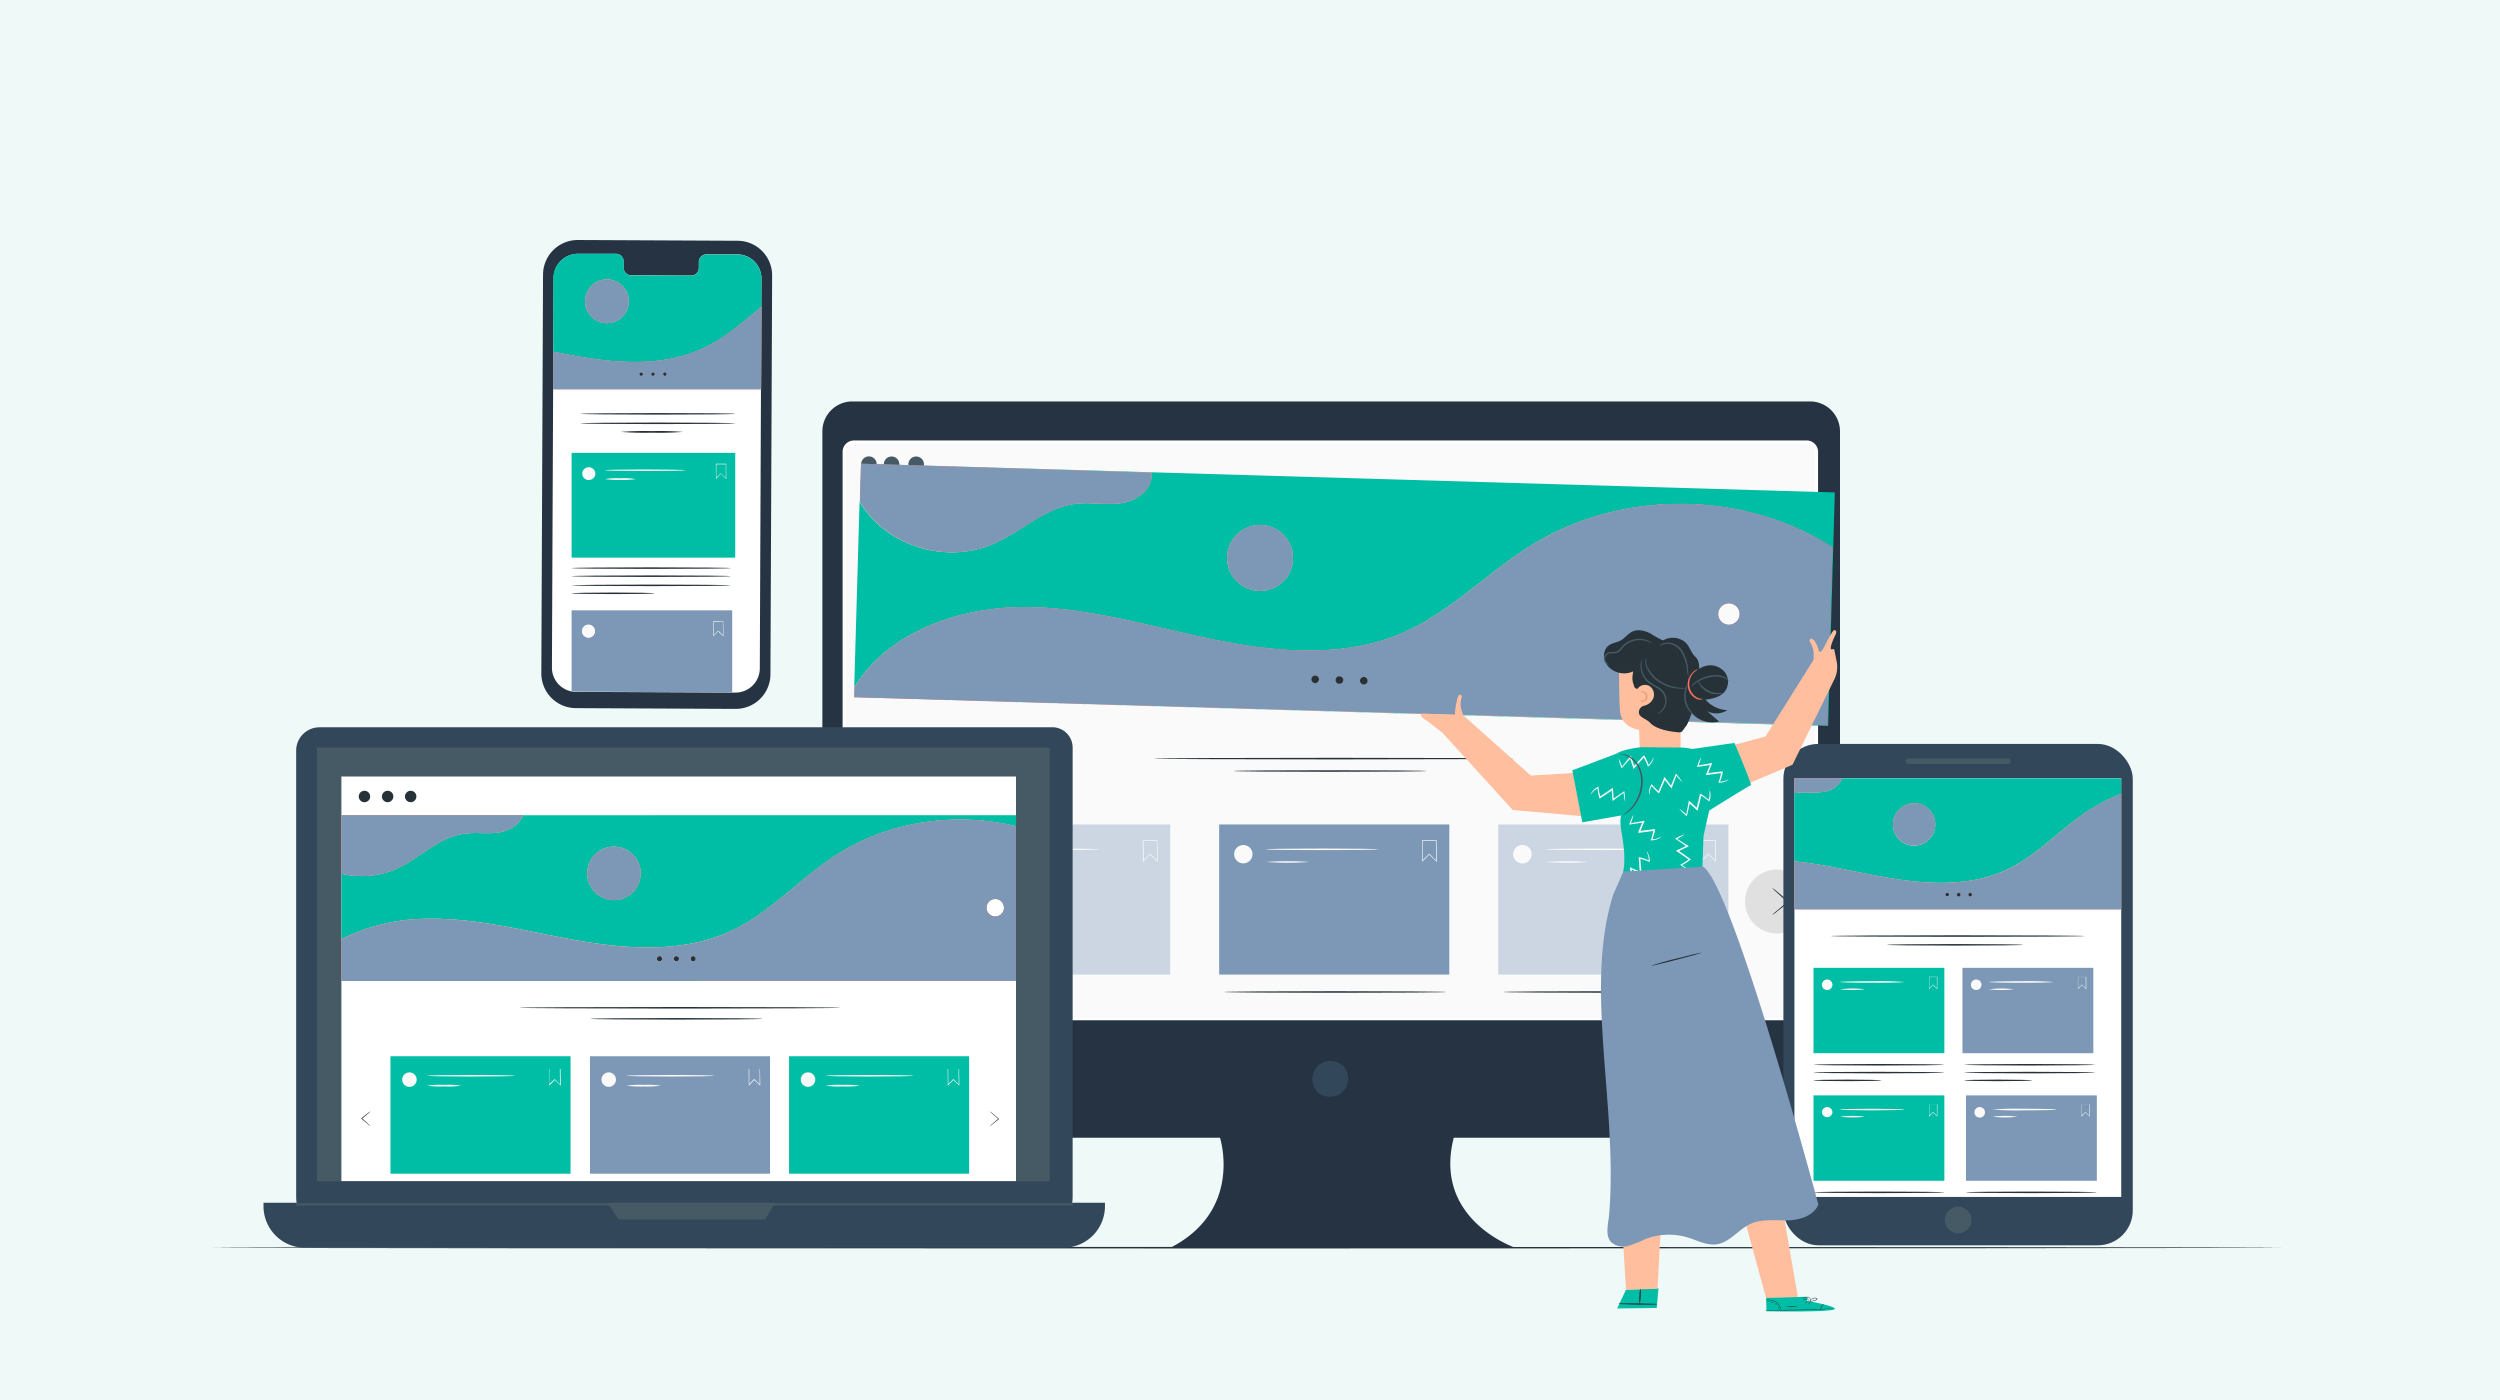 <svg id="Layer_1" data-name="Layer 1" xmlns="http://www.w3.org/2000/svg" viewBox="0 0 750 420"><defs><style>.cls-1{fill:#eff9f8;}.cls-2{fill:#263238;}.cls-3{fill:#253342;}.cls-4{fill:#33475b;}.cls-5{fill:#fafafa;}.cls-6{fill:#fff;}.cls-7{fill:#455a64;}.cls-8{fill:#cbd6e2;}.cls-9{fill:#7c98b6;}.cls-10{fill:#e0e0e0;}.cls-11{fill:#00bda5;}.cls-12{fill:#ff725e;}.cls-13{fill:#ffbe9d;}.cls-14{fill:#eb996e;}</style></defs><rect class="cls-1" x="-1.38" y="-1.14" width="752.76" height="422.28"/><g id="freepik--Floor--inject-130"><path class="cls-2" d="M684.31,374.31c0,.13-138.9.23-310.19.23s-310.22-.1-310.22-.23,138.86-.24,310.22-.24S684.31,374.18,684.31,374.31Z"/></g><path class="cls-3" d="M543,120.43H255.71a9,9,0,0,0-9,9V332.32a9,9,0,0,0,9,9H366s7,21.69-14.73,32.92H454.37s-24.56-8.42-18.24-32.92H543a9,9,0,0,0,9-9h0V129.4A9,9,0,0,0,543,120.43Z"/><path class="cls-4" d="M403.21,320c3.91,5.59-2.2,11.71-7.79,7.8a1.83,1.83,0,0,1-.48-.48c-3.91-5.59,2.21-11.69,7.79-7.8A1.83,1.83,0,0,1,403.21,320Z"/><rect class="cls-5" x="253.23" y="132.6" width="291.7" height="173.03" rx="2.96"/><path class="cls-6" d="M542,306.08H256.19a3.41,3.41,0,0,1-3.41-3.42V135.56a3.41,3.41,0,0,1,3.41-3.42H542a3.42,3.42,0,0,1,3.42,3.42h0V302.7A3.42,3.42,0,0,1,542,306.08Zm-285.77-173a2.52,2.52,0,0,0-2.51,2.51V302.7a2.51,2.51,0,0,0,2.51,2.51H542a2.51,2.51,0,0,0,2.51-2.51h0V135.56a2.51,2.51,0,0,0-2.51-2.51Z"/><path class="cls-7" d="M277.19,139.28a2.34,2.34,0,1,1-2.35-2.33h0A2.35,2.35,0,0,1,277.19,139.28Z"/><path class="cls-7" d="M263,139.28a2.33,2.33,0,1,1-2.33-2.36,2.32,2.32,0,0,1,2.33,2.36Z"/><path class="cls-7" d="M269.81,139.28a2.33,2.33,0,1,1-2.33-2.33,2.33,2.33,0,0,1,2.33,2.33Z"/><path class="cls-2" d="M454.35,227.58c0,.13-24.21.24-54.08.24s-54.08-.11-54.08-.24,24.21-.24,54.08-.24S454.35,227.45,454.35,227.58Z"/><path class="cls-2" d="M428.05,231.3c0,.14-13,.24-29,.24s-29-.1-29-.24,13-.23,29-.23S428.05,231.18,428.05,231.3Z"/><rect class="cls-8" x="282.02" y="247.34" width="69.04" height="45.03"/><path class="cls-5" d="M292,256.26a2.78,2.78,0,1,1-2.78-2.76h0a2.77,2.77,0,0,1,2.78,2.75Z"/><path class="cls-5" d="M347.31,258.59,345,256.36l-2.11,2.16-.07-6.45,4.38,0Zm-2.27-2.5.07.06,2,2-.06-5.88h-4l.06,5.77Z"/><path class="cls-5" d="M329.92,254.79c0,.14-7.58.24-16.93.24s-16.93-.1-16.93-.24,7.58-.23,16.93-.23S329.92,254.68,329.92,254.79Z"/><path class="cls-5" d="M309.11,258.59a45.94,45.94,0,0,1-6.53.23,45.75,45.75,0,0,1-6.52-.23,47.27,47.27,0,0,1,6.52-.24A47.47,47.47,0,0,1,309.11,258.59Z"/><rect class="cls-9" x="365.75" y="247.34" width="69.04" height="45.03"/><path class="cls-2" d="M433.91,297.6c0,.13-14.93.23-33.36.23s-33.35-.1-33.35-.23,14.93-.24,33.35-.24S433.91,297.47,433.91,297.6Z"/><circle class="cls-5" cx="373" cy="256.26" r="2.76"/><path class="cls-5" d="M431.05,258.59l-2.28-2.23-2.11,2.16-.07-6.45,4.38,0Zm-2.28-2.5.07.06,2,2-.07-5.88h-4l.06,5.77Z"/><path class="cls-5" d="M413.65,254.79c0,.14-7.58.24-16.93.24s-16.94-.1-16.94-.24,7.58-.23,16.94-.23S413.65,254.68,413.65,254.79Z"/><path class="cls-5" d="M392.84,258.59a91.82,91.82,0,0,1-13.06,0A89,89,0,0,1,392.84,258.59Z"/><rect class="cls-8" x="449.48" y="247.34" width="69.04" height="45.03"/><path class="cls-2" d="M517.61,297.6c0,.13-14.94.23-33.35.23s-33.37-.1-33.37-.23,14.94-.24,33.37-.24S517.61,297.47,517.61,297.6Z"/><path class="cls-5" d="M459.49,256.26a2.77,2.77,0,1,1-2.76-2.76h0a2.71,2.71,0,0,1,2.76,2.67Z"/><path class="cls-5" d="M514.78,258.59l-2.28-2.23-2.12,2.16-.06-6.45,4.38,0Zm-2.29-2.5.08.06,2,2-.06-5.88h-4l.06,5.77Z"/><path class="cls-5" d="M497.38,254.79c0,.14-7.58.24-16.93.24s-16.94-.1-16.94-.24,7.58-.23,16.94-.23S497.38,254.68,497.38,254.79Z"/><path class="cls-5" d="M476.58,258.59a92,92,0,0,1-13.07,0A89.09,89.09,0,0,1,476.58,258.59Z"/><path class="cls-10" d="M542.66,270.46a9.58,9.58,0,1,1-9.57-9.58,9.58,9.58,0,0,1,9.57,9.58Z"/><path class="cls-2" d="M531.64,274.53a8.76,8.76,0,0,1,1.34-1.24c.86-.74,2.06-1.74,3.4-2.83v.26l-.06-.06c-1.32-1.15-2.51-2.2-3.35-3a9.61,9.61,0,0,1-1.33-1.3,10.85,10.85,0,0,1,1.48,1.12c.91.74,2.1,1.76,3.43,2.9l.06.06.15.14-.15.13c-1.35,1.08-2.57,2-3.47,2.71A9.89,9.89,0,0,1,531.64,274.53Z"/><path class="cls-10" d="M256.48,270.46a9.58,9.58,0,1,1,9.58,9.59,9.58,9.58,0,0,1-9.58-9.59Z"/><path class="cls-2" d="M267.5,266.38a8.76,8.76,0,0,1-1.34,1.24c-.9.73-2.06,1.74-3.4,2.83v-.27l.06.07c1.32,1.14,2.51,2.2,3.35,3a9.15,9.15,0,0,1,1.33,1.31,10.09,10.09,0,0,1-1.48-1.12c-.91-.74-2.1-1.76-3.43-2.91l-.06-.05-.15-.14.15-.13c1.35-1.08,2.57-2.06,3.47-2.71A10.62,10.62,0,0,1,267.5,266.38Z"/><g id="freepik--device-2--inject-130"><path class="cls-3" d="M220.66,212.67l-47.88-.23A10.41,10.41,0,0,1,162.4,202h0l.51-119.65A10.42,10.42,0,0,1,173.39,72h0l47.87.23a10.4,10.4,0,0,1,10.38,10.41v0l-.51,119.69A10.41,10.41,0,0,1,220.66,212.67Z"/><path class="cls-6" d="M221.2,76.31h-9.29a2.3,2.3,0,0,0-2.26,2.34h0v1.68a2.3,2.3,0,0,1-2.26,2.34h0l-18.12-.09a2.29,2.29,0,0,1-2.19-2.39h0V78.5a2.3,2.3,0,0,0-2.24-2.36H173.42a7.3,7.3,0,0,0-7.34,7.25h0l-.5,116.86a7.26,7.26,0,0,0,7.19,7.31h.06l47.78.22a7.29,7.29,0,0,0,7.33-7.25h0l.49-116.86a7.25,7.25,0,0,0-7.13-7.36Z"/><path class="cls-2" d="M220.6,124.15c0,.13-10.39.24-23.2.24s-23.21-.11-23.21-.24,10.39-.23,23.21-.23S220.6,124,220.6,124.15Z"/><path class="cls-2" d="M220.6,127c0,.13-10.39.23-23.2.23s-23.21-.1-23.21-.23,10.39-.24,23.21-.24S220.6,126.88,220.6,127Z"/><path class="cls-2" d="M204.92,129.57a92.1,92.1,0,0,1-9.34.24,91.94,91.94,0,0,1-9.34-.24,90.87,90.87,0,0,1,9.34-.24A91,91,0,0,1,204.92,129.57Z"/><rect class="cls-11" x="171.48" y="135.86" width="49.09" height="31.43"/><ellipse class="cls-5" cx="176.63" cy="142.09" rx="1.97" ry="1.93"/><path class="cls-5" d="M217.88,143.72l-1.59-1.58-1.49,1.51-.05-4.53h3.11ZM216.26,142l.05.05,1.43,1.36v-4.11H214.9l0,4Z"/><path class="cls-5" d="M205.55,141.07c0,.13-5.39.23-12.05.23s-12-.1-12-.23,5.39-.24,12-.24S205.55,140.94,205.55,141.07Z"/><path class="cls-5" d="M190.75,143.72a24,24,0,0,1-4.64.24,24.14,24.14,0,0,1-4.65-.24,22,22,0,0,1,4.65-.24A21.83,21.83,0,0,1,190.75,143.72Z"/><path class="cls-11" d="M184.81,76.14H173.38A7.31,7.31,0,0,0,166,83.39h0L166,105.54c2.45.49,4.91,1,7.36,1.4,12.68,2.21,26.21,3,37.79-2.53,6.43-3,11.78-7.82,17.29-12.35V83.67a7.25,7.25,0,0,0-7.19-7.31h-9.34a2.3,2.3,0,0,0-2.27,2.33h0v1.67a2.3,2.3,0,0,1-2.25,2.35h0l-18.12-.09a2.3,2.3,0,0,1-2.14-2.44h0V78.5a2.31,2.31,0,0,0-2.24-2.36Zm3.82,14.25a6.55,6.55,0,1,1-6.55-6.55h0A6.56,6.56,0,0,1,188.63,90.39Z"/><path class="cls-12" d="M173.35,106.9c-2.46-.43-4.91-.91-7.37-1.41l0,11.29h62.38l.1-24.76c-5.51,4.53-10.87,9.3-17.28,12.36C199.55,109.89,186,109.11,173.35,106.9Zm19,5.89a.56.56,0,1,1,.56-.56h0a.56.56,0,0,1-.56.56h0Zm3.57,0a.56.56,0,1,1,.56-.56h0a.56.56,0,0,1-.56.56h0Zm3.57,0a.56.56,0,1,1,.56-.56h0a.56.56,0,0,1-.56.56h0Z"/><path class="cls-2" d="M192.33,111.67a.56.56,0,0,0,0,1.12.57.57,0,0,0,.57-.56h0A.57.57,0,0,0,192.33,111.67Z"/><path class="cls-2" d="M195.9,111.67a.56.56,0,1,0,.56.56h0A.56.56,0,0,0,195.9,111.67Z"/><path class="cls-2" d="M199.47,111.67a.56.56,0,1,0,.56.56h0A.56.56,0,0,0,199.47,111.67Z"/><path class="cls-12" d="M182.09,83.84a6.55,6.55,0,1,0,6.54,6.56h0A6.56,6.56,0,0,0,182.09,83.84Z"/><path class="cls-9" d="M182.09,83.84a6.55,6.55,0,1,0,6.54,6.56h0A6.56,6.56,0,0,0,182.09,83.84Z"/><path class="cls-9" d="M171.48,207.37a7.87,7.87,0,0,0,1.38.13l46.8.22V183.09H171.48Zm45.49-21,.06,4.57-1.59-1.54L214,190.9l-.05-4.53Zm-40.43,1.07a1.93,1.93,0,1,1-1.93,1.93,1.92,1.92,0,0,1,1.93-1.93Z"/><polygon class="cls-9" points="215.47 189.2 215.52 189.25 216.91 190.61 216.87 186.5 214.08 186.53 214.13 190.56 215.47 189.2"/><circle class="cls-5" cx="176.54" cy="189.32" r="1.93"/><path class="cls-9" d="M173.35,106.9c-2.46-.43-4.91-.91-7.37-1.41l0,11.29h62.38l.1-24.76c-5.51,4.53-10.87,9.3-17.28,12.36C199.55,109.89,186,109.11,173.35,106.9Zm19,5.89a.56.56,0,1,1,.56-.56h0a.56.56,0,0,1-.56.56h0Zm3.57,0a.56.56,0,1,1,.56-.56h0a.56.56,0,0,1-.56.56h0Zm3.57,0a.56.56,0,1,1,.56-.56h0a.56.56,0,0,1-.56.56h0Z"/><path class="cls-2" d="M219.27,170.43c0,.14-10.7.24-23.89.24s-23.9-.1-23.9-.24,10.7-.23,23.9-.23S219.27,170.31,219.27,170.43Z"/><path class="cls-2" d="M219.27,172.85c0,.13-10.7.24-23.89.24s-23.9-.11-23.9-.24,10.7-.23,23.9-.23S219.27,172.72,219.27,172.85Z"/><path class="cls-2" d="M219.27,175.61c0,.12-10.7.23-23.89.23s-23.9-.11-23.9-.23,10.7-.24,23.9-.24S219.27,175.48,219.27,175.61Z"/><path class="cls-2" d="M196.38,178c0,.13-5.57.23-12.44.23s-12.46-.1-12.46-.23,5.58-.24,12.46-.24S196.38,177.87,196.38,178Z"/></g><path class="cls-4" d="M95.85,218.17H315.69a6.1,6.1,0,0,1,6.1,6.1V359a13.19,13.19,0,0,1-13.19,13.2H102.05A13.2,13.2,0,0,1,88.85,359h0V225.19a7,7,0,0,1,7-7Z"/><path class="cls-4" d="M79.09,360.83h252.4v1.05a12.44,12.44,0,0,1-12.43,12.43H91.48a12.44,12.44,0,0,1-12.43-12.43h0v-1.05h0Z"/><rect class="cls-7" x="95.08" y="224.28" width="219.81" height="130.1"/><polygon class="cls-7" points="182.34 360.83 185.48 365.81 229.55 365.81 232.46 360.83 182.34 360.83"/><rect class="cls-6" x="102.42" y="232.95" width="202.38" height="121.38"/><path class="cls-2" d="M111.05,238.94a1.71,1.71,0,1,1-1.7-1.7h0a1.69,1.69,0,0,1,1.7,1.69Z"/><path class="cls-2" d="M118,238.94a1.71,1.71,0,1,1-1.7-1.7h0a1.69,1.69,0,0,1,1.7,1.69Z"/><path class="cls-2" d="M124.91,238.94a1.71,1.71,0,1,1-1.72-1.7,1.7,1.7,0,0,1,1.72,1.7Z"/><rect class="cls-7" x="88.83" y="360.94" width="232.97" height="0.74"/><path class="cls-2" d="M252.17,302.33c0,.13-21.57.24-48.17.24s-48.2-.11-48.2-.24,21.56-.23,48.17-.23S252.17,302.2,252.17,302.33Z"/><path class="cls-2" d="M228.74,305.65c0,.14-11.55.23-25.8.23s-25.81-.09-25.81-.23,11.55-.24,25.78-.24S228.74,305.52,228.74,305.65Z"/><rect class="cls-11" x="117.14" y="316.88" width="54.02" height="35.23"/><path class="cls-5" d="M125,323.88a2.17,2.17,0,1,1-2.18-2.16,2.17,2.17,0,0,1,2.18,2.16Z"/><path class="cls-5" d="M168.24,325.7,166.43,324l-1.65,1.69-.06-5h3.44Zm-1.81-2,0,.06,1.57,1.53-.05-4.61h-3.12v4.53Z"/><path class="cls-5" d="M154.63,322.73c0,.12-5.93.23-13.25.23s-13.26-.11-13.26-.23,5.94-.24,13.26-.24S154.63,322.63,154.63,322.73Z"/><path class="cls-5" d="M138.34,325.7a28.14,28.14,0,0,1-5.11.23,28.22,28.22,0,0,1-5.11-.23,27.35,27.35,0,0,1,5.11-.24A27.27,27.27,0,0,1,138.34,325.7Z"/><rect class="cls-9" x="176.99" y="316.88" width="54.02" height="35.23"/><path class="cls-5" d="M184.79,323.88a2.17,2.17,0,1,1-2.17-2.17,2.17,2.17,0,0,1,2.17,2.17Z"/><path class="cls-5" d="M228.08,325.7,226.27,324l-1.62,1.69-.06-5H228Zm-1.81-2,.06.06,1.56,1.53,0-4.61h-3.11v4.53Z"/><path class="cls-5" d="M214.47,322.73c0,.12-5.93.23-13.25.23s-13.25-.11-13.25-.23,5.93-.24,13.25-.24S214.47,322.63,214.47,322.73Z"/><path class="cls-5" d="M198.19,325.7a28.22,28.22,0,0,1-5.11.23,28.14,28.14,0,0,1-5.11-.23,27.27,27.27,0,0,1,5.11-.24A27.35,27.35,0,0,1,198.19,325.7Z"/><rect class="cls-11" x="236.72" y="316.88" width="54.02" height="35.23"/><path class="cls-5" d="M244.58,323.88a2.17,2.17,0,1,1-2.17-2.17,2.17,2.17,0,0,1,2.17,2.17Z"/><path class="cls-5" d="M287.81,325.7,286,324l-1.65,1.69-.06-5h3.43Zm-1.81-2,.06.06,1.56,1.53-.05-4.61h-3.12l.05,4.53Z"/><path class="cls-5" d="M274.21,322.73c0,.12-5.94.23-13.25.23s-13.25-.11-13.25-.23,5.93-.24,13.25-.24S274.21,322.63,274.21,322.73Z"/><path class="cls-5" d="M257.92,325.7a28.07,28.07,0,0,1-5.1.23,28.14,28.14,0,0,1-5.11-.23,27.27,27.27,0,0,1,5.11-.24A27.2,27.2,0,0,1,257.92,325.7Z"/><path class="cls-11" d="M150.25,249.62c-3.72.72-7.59-.06-11.33.52-7.47,1.14-13.07,7.31-19.93,10.45a25.9,25.9,0,0,1-16.56,1.51v19.64a58.57,58.57,0,0,1,24.6-6.09c15.68-.47,31,3.85,46.5,6.55s32,3.63,46.2-3.08c11.4-5.44,20-15.29,30.59-22.23,15.84-10.43,36.12-13.48,54.5-9v-3.32H156.9C156,247.11,153.08,249.07,150.25,249.62Zm33.93,4.4a8,8,0,1,1-8,8h0A8,8,0,0,1,184.18,254Z"/><path class="cls-12" d="M250.28,256.89c-10.55,6.94-19.18,16.82-30.59,22.25-14.16,6.75-30.74,5.79-46.2,3.09s-30.8-7-46.5-6.56a58.69,58.69,0,0,0-24.59,6.1v12.52H304.78V247.87C286.4,243.41,266.13,246.46,250.28,256.89Zm-52.43,31.53a.8.8,0,1,1,.8-.8.8.8,0,0,1-.8.8Zm5.06,0a.8.8,0,0,1,0-1.6.8.8,0,0,1,0,1.6Zm5,0a.8.8,0,1,1,.8-.8.8.8,0,0,1-.8.8Zm88.82-17.95a2.61,2.61,0,1,1,0,3.69h0a2.61,2.61,0,0,1,0-3.68Z"/><path class="cls-2" d="M197.85,286.82a.8.8,0,0,0,0,1.6h0a.8.8,0,1,0,0-1.6Z"/><circle class="cls-2" cx="202.91" cy="287.62" r="0.8"/><circle class="cls-2" cx="207.95" cy="287.62" r="0.8"/><path class="cls-12" d="M119,260.59c6.88-3.14,12.48-9.31,19.93-10.45,3.75-.58,7.61.2,11.33-.52,2.84-.55,5.73-2.51,6.66-5.07H102.42V262.1A25.87,25.87,0,0,0,119,260.59Z"/><path class="cls-9" d="M119,260.59c6.88-3.14,12.48-9.31,19.93-10.45,3.75-.58,7.61.2,11.33-.52,2.84-.55,5.73-2.51,6.66-5.07H102.42V262.1A25.87,25.87,0,0,0,119,260.59Z"/><circle class="cls-12" cx="184.18" cy="262.03" r="8.01"/><circle class="cls-9" cx="184.18" cy="262.03" r="8.01"/><path class="cls-9" d="M250.28,256.89c-10.55,6.94-19.18,16.82-30.59,22.25-14.16,6.75-30.74,5.79-46.2,3.09s-30.8-7-46.5-6.56a58.69,58.69,0,0,0-24.59,6.1v12.52H304.78V247.87C286.4,243.41,266.13,246.46,250.28,256.89Zm-52.43,31.53a.8.8,0,1,1,.8-.8.8.8,0,0,1-.8.8Zm5.06,0a.8.8,0,0,1,0-1.6.8.8,0,0,1,0,1.6Zm5,0a.8.8,0,1,1,.8-.8.8.8,0,0,1-.8.8Zm88.82-17.95a2.61,2.61,0,1,1,0,3.69h0a2.61,2.61,0,0,1,0-3.68Z"/><path class="cls-2" d="M296.91,337.87a6.87,6.87,0,0,1,.74-.69c.48-.4,1.14-1,1.89-1.56v.14h0l-1.86-1.65a5.52,5.52,0,0,1-.73-.72,5.52,5.52,0,0,1,.82.62c.49.4,1.16,1,1.89,1.61h0l.09.08-.09.06c-.75.61-1.43,1.14-1.92,1.52A5.42,5.42,0,0,1,296.91,337.87Z"/><path class="cls-2" d="M111.21,333.36a6,6,0,0,1-.74.69c-.47.41-1.14,1-1.89,1.56v-.14h0c.74.64,1.4,1.22,1.82,1.65a6.21,6.21,0,0,1,.73.72,6.09,6.09,0,0,1-.82-.62c-.48-.4-1.16-1-1.89-1.6h0l-.09-.08.09-.07c.74-.6,1.42-1.13,1.92-1.52A5.78,5.78,0,0,1,111.21,333.36Z"/><g id="freepik--device-4--inject-130"><rect class="cls-4" x="535.02" y="223.18" width="104.81" height="150.41" rx="10.46"/><rect class="cls-6" x="538.33" y="233.47" width="98.04" height="125.61"/><path class="cls-7" d="M591.45,366a4,4,0,1,1-4-4,4,4,0,0,1,4,4Z"/><rect class="cls-7" x="571.65" y="227.51" width="31.57" height="1.66" rx="0.82"/><rect class="cls-9" x="588.74" y="290.35" width="39.26" height="25.61"/><path class="cls-5" d="M594.44,295.43a1.58,1.58,0,1,1-1.58-1.58h0a1.58,1.58,0,0,1,1.58,1.56Z"/><path class="cls-5" d="M625.87,296.78l-1.29-1.27-1.2,1.23v-3.66h2.5Zm-1.29-1.42h0l1.13,1.11v-3.34h-2.26v3.29Z"/><path class="cls-5" d="M616,294.6c0,.12-4.31.23-9.63.23s-9.63-.11-9.63-.23,4.31-.24,9.63-.24A94.15,94.15,0,0,1,616,294.6Z"/><path class="cls-5" d="M604.15,296.78a29.8,29.8,0,0,1-7.43,0A29.8,29.8,0,0,1,604.15,296.78Z"/><path class="cls-11" d="M547.4,237.48c-2.95.57-6,0-9,.41h-.11v20.53c9.2.9,18.31,3.22,27.46,4.82,12.23,2.14,25.37,2.89,36.55-2.44,9.06-4.3,15.84-12.09,24.19-17.58a51.33,51.33,0,0,1,9.84-5v-4.73H552.66A7,7,0,0,1,547.4,237.48ZM574.24,241a6.34,6.34,0,1,1-6.34,6.34A6.34,6.34,0,0,1,574.24,241Z"/><path class="cls-12" d="M602.34,260.82c-11.21,5.33-24.32,4.58-36.55,2.44-9.14-1.6-18.26-3.92-27.46-4.83V272.8h98V238.2a51.29,51.29,0,0,0-9.84,5C618.18,248.77,611.33,256.52,602.34,260.82ZM584.15,269a.55.55,0,0,1-.54-.55.56.56,0,0,1,.56-.54.55.55,0,0,1,.53.55.54.54,0,0,1-.54.53Zm3.45,0a.55.55,0,0,1-.54-.55.56.56,0,0,1,.56-.54.55.55,0,0,1,.53.55.53.53,0,0,1-.55.53h0Zm3.45,0a.54.54,0,0,1-.54-.54.54.54,0,1,1,1.08,0A.54.54,0,0,1,591.05,269Z"/><path class="cls-9" d="M602.34,260.82c-11.21,5.33-24.32,4.58-36.55,2.44-9.14-1.6-18.26-3.92-27.46-4.83V272.8h98V238.2a51.29,51.29,0,0,0-9.84,5C618.18,248.77,611.33,256.52,602.34,260.82ZM584.15,269a.55.55,0,0,1-.54-.55.56.56,0,0,1,.56-.54.55.55,0,0,1,.53.55.54.54,0,0,1-.54.53Zm3.45,0a.55.55,0,0,1-.54-.55.56.56,0,0,1,.56-.54.55.55,0,0,1,.53.55.53.53,0,0,1-.55.53h0Zm3.45,0a.54.54,0,0,1-.54-.54.54.54,0,1,1,1.08,0A.54.54,0,0,1,591.05,269Z"/><path class="cls-2" d="M584.16,267.87a.56.56,0,0,0-.54.56.55.55,0,0,0,1.09,0,.55.55,0,0,0-.54-.55Z"/><path class="cls-2" d="M587.6,267.87a.56.56,0,0,0-.54.56.55.55,0,1,0,.55-.56Z"/><path class="cls-2" d="M591.05,267.87a.55.55,0,0,0-.54.55.54.54,0,1,0,1.08,0A.55.55,0,0,0,591.05,267.87Z"/><circle class="cls-12" cx="574.24" cy="247.3" r="6.33"/><circle class="cls-9" cx="574.24" cy="247.3" r="6.33"/><path class="cls-12" d="M547.4,237.48a7.07,7.07,0,0,0,5.26-4H538.33v4.43h.11C541.4,237.44,544.45,238.05,547.4,237.48Z"/><path class="cls-2" d="M625.46,280.82c0,.13-17.07.23-38.11.23s-38.11-.1-38.11-.23,17.06-.24,38.11-.24S625.46,280.69,625.46,280.82Z"/><path class="cls-2" d="M606.92,283.45c0,.13-9.14.23-20.41.23s-20.42-.1-20.42-.23,9.14-.24,20.42-.24S606.92,283.32,606.92,283.45Z"/><rect class="cls-11" x="544.05" y="290.35" width="39.26" height="25.61"/><path class="cls-5" d="M549.73,295.43a1.58,1.58,0,1,1-1.57-1.58h0a1.57,1.57,0,0,1,1.57,1.56Z"/><path class="cls-5" d="M581.19,296.78l-1.3-1.27-1.17,1.21,0-3.67h2.5Zm-1.3-1.42h.05l1.13,1.11v-3.34H578.8v3.29Z"/><path class="cls-5" d="M571.29,294.6c0,.12-4.31.23-9.63.23s-9.63-.11-9.63-.23,4.32-.24,9.63-.24A94.15,94.15,0,0,1,571.29,294.6Z"/><path class="cls-5" d="M559.46,296.78a29.8,29.8,0,0,1-7.43,0A29.8,29.8,0,0,1,559.46,296.78Z"/><path class="cls-2" d="M583.31,319.43c0,.12-8.78.23-19.63.23s-19.63-.11-19.63-.23,8.79-.24,19.63-.24S583.31,319.31,583.31,319.43Z"/><path class="cls-2" d="M583.31,321.77c0,.13-8.78.24-19.63.24s-19.63-.11-19.63-.24,8.79-.23,19.63-.23S583.31,321.65,583.31,321.77Z"/><path class="cls-2" d="M564.52,324.11c0,.13-4.59.24-10.24.24s-10.23-.11-10.23-.24,4.59-.23,10.23-.23S564.52,324,564.52,324.11Z"/><rect class="cls-11" x="544.05" y="328.62" width="39.26" height="25.61"/><path class="cls-5" d="M549.73,333.7a1.58,1.58,0,0,1-3.15,0,1.58,1.58,0,0,1,1.58-1.58h0A1.57,1.57,0,0,1,549.73,333.7Z"/><path class="cls-5" d="M581.19,335l-1.3-1.26L578.72,335l0-3.67h2.5Zm-1.3-1.42h.05l1.13,1.11v-3.34H578.8v3.28Z"/><path class="cls-5" d="M571.29,332.86c0,.13-4.31.24-9.63.24S552,333,552,332.86s4.32-.23,9.63-.23S571.29,332.74,571.29,332.86Z"/><path class="cls-5" d="M559.46,335a29.8,29.8,0,0,1-7.43,0A28.87,28.87,0,0,1,559.46,335Z"/><path class="cls-2" d="M583.31,357.7c0,.14-8.78.24-19.63.24s-19.63-.1-19.63-.24,8.79-.23,19.63-.23S583.31,357.58,583.31,357.7Z"/><rect class="cls-9" x="589.79" y="328.62" width="39.26" height="25.61"/><path class="cls-5" d="M595.49,333.7a1.58,1.58,0,1,1-1.58-1.58h0A1.58,1.58,0,0,1,595.49,333.7Z"/><path class="cls-5" d="M626.93,335l-1.29-1.26L624.43,335v-3.67h2.49Zm-1.29-1.42h0l1.14,1.11v-3.34h-2.27v3.28Z"/><path class="cls-5" d="M617,332.86c0,.13-4.31.24-9.63.24a88.51,88.51,0,0,1-9.66-.24,92.34,92.34,0,0,1,9.62-.23C612.7,332.63,617,332.74,617,332.86Z"/><path class="cls-5" d="M605.2,335a29.72,29.72,0,0,1-7.42,0A28.8,28.8,0,0,1,605.2,335Z"/><path class="cls-2" d="M629.06,357.7c0,.14-8.79.24-19.63.24s-19.64-.1-19.64-.24,8.8-.23,19.64-.23S629.06,357.58,629.06,357.7Z"/><path class="cls-2" d="M628.55,319.43c0,.12-8.79.23-19.63.23s-19.64-.11-19.64-.23,8.79-.24,19.64-.24S628.55,319.31,628.55,319.43Z"/><path class="cls-2" d="M628.55,321.77c0,.13-8.79.24-19.63.24s-19.64-.11-19.64-.24,8.79-.23,19.64-.23S628.55,321.65,628.55,321.77Z"/><path class="cls-2" d="M609.74,324.11c0,.13-4.58.24-10.23.24s-10.23-.11-10.23-.24,4.58-.23,10.23-.23S609.74,324,609.74,324.11Z"/><path class="cls-9" d="M547.4,237.48a7.07,7.07,0,0,0,5.26-4H538.33v4.43h.11C541.4,237.44,544.45,238.05,547.4,237.48Z"/></g><g id="freepik--Character--inject-130"><path class="cls-11" d="M258.25,139.11l-.33,11.31.33-11.31,87.14,2.72c.63,4.62-4.17,8.34-8.78,9.06s-9.34-.34-14,.24c-9.26,1.14-16.38,8.55-25,12.17-14.11,6-32,.37-39.74-12.83l-1.69,58.74.09-2.94c10-16.56,31.37-24.09,50.73-24.12s38.14,5.86,57.07,9.74,39.36,5.66,57.07-2.15c14.25-6.29,25.25-18.12,38.51-26.28,26.92-16.62,63.36-16.3,90,.75l-1.54,53.45-291.92-8.45,292.25,8.62,2-70.1Zm119.48,38.15a9.87,9.87,0,1,1,10.15-9.58h0a9.86,9.86,0,0,1-10.13,9.58Z"/><path class="cls-12" d="M549.74,164.16c-26.63-17.06-63.08-17.36-90-.74-13.26,8.15-24.26,20-38.51,26.27-17.7,7.82-38.11,6-57.07,2.16s-37.75-9.77-57.07-9.74-40.71,7.55-50.73,24.11l-.09,2.95L548.2,217.6ZM394.58,204.93a1.15,1.15,0,1,1,1.19-1.12,1.14,1.14,0,0,1-1.19,1.12h-.09Zm7.25.22a1.16,1.16,0,0,1,.05-2.31A1.15,1.15,0,0,1,403,204a1.14,1.14,0,0,1-1.16,1.14h0Zm7.24.2a1.15,1.15,0,1,1,1.18-1.12h0a1.15,1.15,0,0,1-1.15,1.13Zm111.86-18.86A3.21,3.21,0,1,1,521,182h0a3.22,3.22,0,0,1-.1,4.55h0Z"/><path class="cls-9" d="M549.74,164.16c-26.63-17.06-63.08-17.36-90-.74-13.26,8.15-24.26,20-38.51,26.27-17.7,7.82-38.11,6-57.07,2.16s-37.75-9.77-57.07-9.74-40.71,7.55-50.73,24.11l-.09,2.95L548.2,217.6ZM394.58,204.93a1.15,1.15,0,1,1,1.19-1.12,1.14,1.14,0,0,1-1.19,1.12h-.09Zm7.25.22a1.16,1.16,0,0,1,.05-2.31A1.15,1.15,0,0,1,403,204a1.14,1.14,0,0,1-1.16,1.14h0Zm7.24.2a1.15,1.15,0,1,1,1.18-1.12h0a1.15,1.15,0,0,1-1.15,1.13Zm111.86-18.86A3.21,3.21,0,1,1,521,182h0a3.22,3.22,0,0,1-.1,4.55h0Z"/><path class="cls-2" d="M394.61,202.65a1.15,1.15,0,1,0,1.11,1.19h0A1.15,1.15,0,0,0,394.61,202.65Z"/><path class="cls-2" d="M401.88,202.86a1.15,1.15,0,1,0,1.11,1.19h0a1.14,1.14,0,0,0-1.1-1.18Z"/><path class="cls-2" d="M409.16,203.07a1.15,1.15,0,1,0,1.12,1.19,1.15,1.15,0,0,0-1.12-1.19Z"/><path class="cls-12" d="M297.66,163.29c8.59-3.62,15.71-11,25-12.17,4.64-.58,9.38.51,14-.24s9.41-4.46,8.78-9.06l-87.14-2.71-.33,11.3v.05h0C265.7,163.66,283.55,169.25,297.66,163.29Z"/><path class="cls-9" d="M297.66,163.29c8.59-3.62,15.71-11,25-12.17,4.64-.58,9.38.51,14-.24s9.41-4.46,8.78-9.06l-87.14-2.71-.33,11.3v.05h0C265.7,163.66,283.55,169.25,297.66,163.29Z"/><path class="cls-12" d="M378.3,157.52a9.87,9.87,0,1,0,9.58,10.16h0A9.88,9.88,0,0,0,378.3,157.52Z"/><path class="cls-9" d="M378.3,157.52a9.87,9.87,0,1,0,9.58,10.16h0A9.88,9.88,0,0,0,378.3,157.52Z"/><path class="cls-2" d="M505.7,218c2.41-4.06,3.11-9.47,3.74-14.14.29-2.2.8-5.34-.75-6.72s-1.81-3.76-3.7-4.9a5.85,5.85,0,0,0-6.34.05"/><path class="cls-13" d="M499,232.34h0a6.51,6.51,0,0,1-7-6c0-.08,0-.17,0-.25-.14-3.55-.26-7.14-.26-7.14s-5.37-.5-5.76-5.83-.21-17.6-.21-17.6h0a18.55,18.55,0,0,1,18.74,1.21l-.34,18.72v10.08C504.12,228.92,502.36,232.09,499,232.34Z"/><path class="cls-2" d="M491.26,206.64a2.73,2.73,0,0,1,3.63-.79,3.08,3.08,0,0,1,1,3.86,4,4,0,0,1-2.61,2,2,2,0,0,0-1.6,2.2c.15,1.34,2.38,1.81,3.38,2.94,1.56,1.72,5,2.45,7.29,2.72s2,.29,3.31-1.57a7.16,7.16,0,0,0,1.29-4.32l.25-11.78a17.07,17.07,0,0,0-.28-4.22,5.66,5.66,0,0,0-2.22-3.49c-1.29-.86-2.93-.91-4.41-1.41a35.16,35.16,0,0,1-5.13-2.72c-1.73-.9-3.83-1.4-5.57-.53-1.24.62-2.07,1.86-3.28,2.54-1.72,1-4.06.77-4.9,3.29a4.36,4.36,0,0,0,0,2.72c1.17,3.44,5.44,4.83,8.5,3.34.07.58-.51,1.88.1,3.72.2.59.27,1.48,1.19,1.5"/><path class="cls-14" d="M492.22,210a.94.94,0,0,0,.67.23,1.22,1.22,0,0,0,.9-1.19,1.29,1.29,0,0,0-.9-1.29c-.43-.17-.75-.1-.76-.17s.28-.27.85-.16a1.6,1.6,0,0,1,.85.49,1.6,1.6,0,0,1-1,2.66.84.84,0,0,1-.6-.32C492.19,210.07,492.19,210,492.22,210Z"/><path class="cls-2" d="M507.56,203.16a6.58,6.58,0,0,1,4.53-3.48,5.61,5.61,0,0,1,5.32,1.94,4.83,4.83,0,0,1,.23,5.55c-1.28,1.88-3.75,2.46-6,2.72a9.18,9.18,0,0,0,6.56,3.15,6,6,0,0,1-6.08.29l3.62,3.13a8.15,8.15,0,0,1-6.7-14.58"/><path class="cls-12" d="M510.92,209.67a2.06,2.06,0,0,1-1.9,0,4.61,4.61,0,0,1-2.66-3.62,4.88,4.88,0,0,1,1.46-4.3,3,3,0,0,1,1.65-1,12.31,12.31,0,0,0-1.4,1.1,4.87,4.87,0,0,0-1.25,4,4.54,4.54,0,0,0,2.34,3.43A4,4,0,0,0,510.92,209.67Z"/><path class="cls-7" d="M518.63,204.34a5.18,5.18,0,0,0-1.5-1,8.07,8.07,0,0,0-4.33-.14,11.06,11.06,0,0,0-4,1.72,18.34,18.34,0,0,1-1.5,1.09,4.12,4.12,0,0,1,1.3-1.36,9.8,9.8,0,0,1,4.15-1.91,7.63,7.63,0,0,1,4.53.29C518.37,203.55,518.68,204.34,518.63,204.34Z"/><path class="cls-7" d="M517,207.9a2.57,2.57,0,0,1-1.3.36,6.12,6.12,0,0,1-5.66-2.64c-.46-.7-.6-1.21-.54-1.23a12.18,12.18,0,0,1,.8,1,7.3,7.3,0,0,0,2.41,1.86,7.14,7.14,0,0,0,3,.65A7.15,7.15,0,0,1,517,207.9Z"/><path class="cls-7" d="M508.91,215a3.21,3.21,0,0,1-1.38-.91,6.93,6.93,0,0,1-1.91-7.38,3.32,3.32,0,0,1,.79-1.45c.06,0-.23.59-.47,1.54a7.47,7.47,0,0,0,1.81,7.06C508.43,214.63,509,215,508.91,215Z"/><path class="cls-7" d="M497.75,193.92a2.77,2.77,0,0,1,2.07-1.1,4.6,4.6,0,0,1,2.56.38,5.79,5.79,0,0,1,2.36,2.11,11.72,11.72,0,0,1,1.65,5.43,11.34,11.34,0,0,1,.11,2.33,10.53,10.53,0,0,1-.44-2.29,12.85,12.85,0,0,0-1.71-5.18,5.64,5.64,0,0,0-2.16-2,4.5,4.5,0,0,0-2.34-.44A4.77,4.77,0,0,0,497.75,193.92Z"/><path class="cls-7" d="M482.78,199.37a1.08,1.08,0,0,1-.75-.25,1.86,1.86,0,0,1-.8-1.94,2.08,2.08,0,0,1,.9-1.27,3,3,0,0,1,1.71-.33,2.28,2.28,0,0,0,1.58-.41,12.22,12.22,0,0,0,1.3-1.39,6.54,6.54,0,0,1,3.33-1.92,7.08,7.08,0,0,1,3.14-.07,6,6,0,0,1,2,.77c.42.27.62.46.6.48a9.74,9.74,0,0,0-2.63-.9,6.72,6.72,0,0,0-3,.15,6.47,6.47,0,0,0-3.1,1.81,9,9,0,0,1-1.37,1.45,2.13,2.13,0,0,1-.9.42,4.63,4.63,0,0,1-.91.05,2.51,2.51,0,0,0-1.48.24,1.65,1.65,0,0,0-.58,2.26,1.75,1.75,0,0,0,.4.46Z"/><path class="cls-7" d="M497,214.17a5.52,5.52,0,0,1,.7-.44,4.47,4.47,0,0,0,1.43-1.62,4.05,4.05,0,0,0-.73-4.67,7.41,7.41,0,0,0-1.66-1.22c-.61-.36-1.25-.69-1.81-1.08a6.2,6.2,0,0,1-1.48-1.41,6.36,6.36,0,0,1-1.24-3.16,5.49,5.49,0,0,1,.19-2.28,1.82,1.82,0,0,1,.33-.77,8.2,8.2,0,0,0-.19,3,6.37,6.37,0,0,0,1.25,2.95,9.94,9.94,0,0,0,3.21,2.35,8.16,8.16,0,0,1,1.75,1.29,4.47,4.47,0,0,1,.68,5.2,4.07,4.07,0,0,1-1.63,1.61A1.75,1.75,0,0,1,497,214.17Z"/><path class="cls-7" d="M506.26,206.36a4.35,4.35,0,0,1-.68.17,10.28,10.28,0,0,1-1.92.07,11.85,11.85,0,0,1-6-2,9.44,9.44,0,0,1-3.91-4.93,4,4,0,0,1-.06-1.94,1.4,1.4,0,0,1,.28-.65,4.93,4.93,0,0,0,.11,2.5,9.72,9.72,0,0,0,3.84,4.63,12.63,12.63,0,0,0,5.71,2.09C505.23,206.45,506.26,206.27,506.26,206.36Z"/><polygon class="cls-11" points="487.8 386.93 485.14 392.54 497.02 392.39 497.54 386.46 487.8 386.93"/><path class="cls-2" d="M497.24,391.27a8.36,8.36,0,0,1-1.73.14h-4.16l-4.17-.14a8.36,8.36,0,0,1-1.73-.14,7.17,7.17,0,0,1,1.73-.13h4.18l4.15.12A8.37,8.37,0,0,1,497.24,391.27Z"/><path class="cls-2" d="M492.15,386.23a8.07,8.07,0,0,1,.06,2.5,8.74,8.74,0,0,1-.33,2.49,8.45,8.45,0,0,1-.05-2.51A9.08,9.08,0,0,1,492.15,386.23Z"/><path class="cls-13" d="M539.39,389.23,520.93,283h0a2.09,2.09,0,0,0-.12-.46h0c-3.15-12.48-5.63-15.54-5.63-15.54l-30.66.81c-2.4,4.32-2.72,14.7-2.72,14.7-.33,1.28,6,104.4,6,104.4l9.46-.26,5.14-97.57,27.43,100.34Z"/><path class="cls-13" d="M436.5,214.42c-.07-1.94.75-5.64,1.21-5.93s1,.26.78.81a6.69,6.69,0,0,0-.29,1.93,4.49,4.49,0,0,0,.18,1.55c.13.44.25.82.37,1.16l.21.63,20.28,18.11,12.68-.77,2.52,12.93L453.82,243l-21.2-23.29h0c-1.81-1.29-3.63-2.87-4.79-3.62-2.08-1.36-1.48-1.73-1.23-2Z"/><path class="cls-13" d="M550.39,203.62l-12.63,25.79-12.68,5.39-4.73-11.38,9.29-2.46,14.45-23.06V196a4.61,4.61,0,0,0-.27-1.56,7,7,0,0,0-.8-1.81c-.37-.47,0-1.15.52-1s1.56,1.42,2,3.29,1.72-.86,2.2-1.81,2.07-4,2.49-4.05c.6-.13.9.51.37,1.49s-1.81,4-1.26,4.25l.91-.06.7,3.5A8.32,8.32,0,0,1,550.39,203.62Z"/><path class="cls-11" d="M542.1,390.24l0-1.21-12.27.36.11,4h.76c3.37.08,17.16.2,19.39-.49C552.54,392.13,542.1,390.24,542.1,390.24Z"/><path class="cls-2" d="M529.72,393.12h3c1.88,0,4.47,0,7.33-.07s5.44-.2,7.32-.3l2.22-.15.6-.05h-.61l-2.21.1c-1.87.08-4.46.19-7.32.26s-5.43.1-7.33.11h-3Z"/><path class="cls-2" d="M546.17,393a4.51,4.51,0,0,1,.39-1,5,5,0,0,1,.72-.81,1.72,1.72,0,0,0-.86.74A1.45,1.45,0,0,0,546.17,393Z"/><path class="cls-2" d="M542.49,391.4a2.25,2.25,0,0,0,.37-.46c.18-.27.28-.49.25-.51s-.2.18-.37.45A2,2,0,0,0,542.49,391.4Z"/><path class="cls-2" d="M541.51,391a2,2,0,0,0,.43-.28c.21-.18.34-.35.32-.38s-.22.1-.42.28A1.46,1.46,0,0,0,541.51,391Z"/><path class="cls-2" d="M540.86,389.87c0,.05.28.08.64.07a1.68,1.68,0,0,0,.63-.08,3,3,0,0,0-1.27,0Z"/><path class="cls-2" d="M540.62,389.14a1.39,1.39,0,0,0,.72.17,1.23,1.23,0,0,0,.73-.11,4.45,4.45,0,0,0-.73,0A4.37,4.37,0,0,0,540.62,389.14Z"/><path class="cls-2" d="M542.9,390.39a2.1,2.1,0,0,0,.79,0,3.76,3.76,0,0,0,.82-.19,2,2,0,0,0,.48-.2.35.35,0,0,0,.18-.23.27.27,0,0,0-.12-.29,1.5,1.5,0,0,0-1.81.44,1.22,1.22,0,0,0-.24.5v.2a2,2,0,0,1,.34-.64,1.32,1.32,0,0,1,.66-.42,1.27,1.27,0,0,1,.9,0c.13.08.08.21,0,.3a3.43,3.43,0,0,1-.44.19,5.41,5.41,0,0,1-.79.21C543.2,390.36,542.9,390.37,542.9,390.39Z"/><path class="cls-2" d="M543.11,390.43a.78.78,0,0,0,.07-.52,1.11,1.11,0,0,0-.23-.52.84.84,0,0,0-.67-.36.29.29,0,0,0-.23.33v0a.77.77,0,0,0,.14.32,2.6,2.6,0,0,0,.38.43,1.08,1.08,0,0,0,.47.28,4.38,4.38,0,0,1-.39-.35,2.79,2.79,0,0,1-.34-.43c-.12-.15-.2-.43,0-.46s.4.15.53.3a1.11,1.11,0,0,1,.23.46A4.07,4.07,0,0,1,543.11,390.43Z"/><path class="cls-2" d="M529.87,390.05h.91a4.18,4.18,0,0,1,2,.7,3.79,3.79,0,0,1,1.28,1.58,6.27,6.27,0,0,1,.25.81.45.45,0,0,0,0-.23,2.57,2.57,0,0,0-.14-.61,3.61,3.61,0,0,0-1.3-1.66,3.9,3.9,0,0,0-2.06-.69,2.5,2.5,0,0,0-.67,0Z"/><path class="cls-2" d="M535.83,392a10.64,10.64,0,0,0,3.56-.06,18,18,0,0,0-1.81,0A11.27,11.27,0,0,0,535.83,392Z"/><path class="cls-2" d="M533.43,392.08l.16.32c.08.17.13.32.18.31s.05-.17,0-.37S533.43,392.05,533.43,392.08Z"/><path class="cls-2" d="M532.53,391.06a.59.59,0,0,0,.18.25c.13.11.26.2.29.17s-.06-.15-.18-.26S532.53,391,532.53,391.06Z"/><path class="cls-2" d="M531.2,390.62a1,1,0,0,1,.35.08c.18.08.32.14.34.12s-.07-.18-.3-.25S531.19,390.58,531.2,390.62Z"/><path class="cls-2" d="M530.27,390.42a.33.33,0,0,0,.17.12.3.3,0,0,0,.2,0s0-.09-.16-.12S530.29,390.38,530.27,390.42Z"/><path class="cls-11" d="M512.45,244.49l.37-1.36c.91-.59,12-7.5,12.44-7.57s-4.93-12.68-4.93-12.68l-12.61,1.81a20.48,20.48,0,0,0-3.56-.43l-12-.1s-5.36.63-7.06,1.87l-13.41,5.07,3,15.6,11.68-2.06c-.57,1.6,0,4.37.48,7.52.6,3.89.9,9.31-1.05,12.68,0,0-2.47,8.53-2.47,15.3l34.29-4s-.1-7.37-6.89-16.11l.32-9.21Z"/><path class="cls-5" d="M487.55,240.57a19.72,19.72,0,0,1-.52-3l.27.11-3.24,2.4-.32.25V240c-.09-1-.18-2.09-.27-3.23l.38.18-.16.1-3.57,2.38-.24.16-.08-.27a12.25,12.25,0,0,1-.57-3.05l.25.14a5,5,0,0,0-1.75,1.31,8.22,8.22,0,0,1-.52.65,1.9,1.9,0,0,1,.38-.75,4.56,4.56,0,0,1,1.74-1.52l.22-.11v.26a12.28,12.28,0,0,0,.64,2.93l-.33-.11,3.55-2.41.15-.09.34-.23v.4c.08,1.13.16,2.22.24,3.23l-.36-.17,3.31-2.3.23-.17v.28A18.86,18.86,0,0,1,487.55,240.57Z"/><path class="cls-5" d="M504.75,234.69a19.36,19.36,0,0,1-2-2.22l.28-.05-1.43,3.78-.13.37-.25-.32-2-2.57.4,0-.07.16c-.61,1.39-1.18,2.72-1.72,3.93l-.11.26-.22-.18a11.3,11.3,0,0,1-2.12-2.25h.28a4.76,4.76,0,0,0-.75,2.05,8.1,8.1,0,0,1-.1.83,2,2,0,0,1-.1-.85,4.67,4.67,0,0,1,.66-2.21l.12-.2.16.19a12.51,12.51,0,0,0,2.12,2.12l-.33.1c.52-1.23,1.08-2.56,1.68-4l.07-.18.15-.37.25.33,1.95,2.58-.39.05,1.53-3.73.11-.26.17.22A19.22,19.22,0,0,1,504.75,234.69Z"/><path class="cls-5" d="M490.09,244.32a19.64,19.64,0,0,1-.91,2.88L489,247l4-.7.4-.07-.16.37c-.38.91-.79,1.95-1.2,3l-.26-.32h.18l4.26-.52h.28V249a11.93,11.93,0,0,1-.9,3l-.16-.23a5,5,0,0,0,2.16-.4,6.36,6.36,0,0,1,.75-.34,1.82,1.82,0,0,1-.68.51,4.69,4.69,0,0,1-2.24.57h-.23l.09-.24A13.33,13.33,0,0,0,496,249l.24.25-4.25.57h-.18l-.41,0,.15-.37,1.24-3,.24.3-4,.59-.28.05.1-.27A20.57,20.57,0,0,1,490.09,244.32Z"/><path class="cls-5" d="M510.38,227a18.17,18.17,0,0,1-.91,2.88l-.18-.22,4-.69.39-.08-.15.38-1.21,3-.24-.31h.18l4.25-.53h.29v.28a11.55,11.55,0,0,1-.91,3l-.15-.23a5,5,0,0,0,2.15-.39,7.27,7.27,0,0,1,.75-.35,2.4,2.4,0,0,1-.67.51,4.56,4.56,0,0,1-2.23.56h-.25l.09-.23a12.29,12.29,0,0,0,.75-2.92l.25.24-4.26.57h-.18l-.4.06.15-.37c.44-1,.86-2.06,1.24-3l.24.3-4,.59h-.29l.1-.26A18.89,18.89,0,0,1,510.38,227Z"/><path class="cls-5" d="M485.52,227.48a19.36,19.36,0,0,1,1.22,2.71l-.29,0L489,227l.25-.31.13.39,1,3.06-.4-.08.13-.13,2.9-3.16.19-.21.14.23a11.42,11.42,0,0,1,1.28,2.88l-.26-.07a5.05,5.05,0,0,0,1.38-1.7,3.86,3.86,0,0,1,.35-.74,2.09,2.09,0,0,1-.19.81,4.65,4.65,0,0,1-1.33,1.88l-.18.17-.09-.24a12.66,12.66,0,0,0-1.32-2.72h.35l-2.88,3.19-.11.14-.28.3-.12-.39-1-3.07.38.07-2.65,3-.18.22-.1-.26A20.35,20.35,0,0,1,485.52,227.48Z"/><path class="cls-5" d="M503.72,242.64a17.65,17.65,0,0,1,2.39,1.81l-.26.09c.22-1.16.46-2.49.74-4l.07-.4.29.29c.76.68,1.55,1.42,2.39,2.18l-.39.12v-.18c.35-1.47.7-2.88,1-4.17l.08-.27.24.13a11.62,11.62,0,0,1,2.48,1.87l-.27,0a4.93,4.93,0,0,0,.39-2.14,5.78,5.78,0,0,1,0-.83,1.76,1.76,0,0,1,.23.81,4.59,4.59,0,0,1-.26,2.29l-.08.23-.18-.17a12.89,12.89,0,0,0-2.47-1.73l.32-.14c-.3,1.29-.64,2.72-1,4.18v.18l-.09.39L509,243l-2.36-2.2.37-.12c-.32,1.46-.61,2.79-.91,3.94l-.05.28-.21-.19A21.83,21.83,0,0,1,503.72,242.64Z"/><path class="cls-5" d="M505.5,250.25a19.93,19.93,0,0,1-2.59,1.55v-.28l3.41,2.14.34.21-.37.18-2.9,1.41v-.41l.14.11,3.51,2.47.23.17-.22.18a12.45,12.45,0,0,1-2.6,1.62v-.27a4.85,4.85,0,0,0,1.86,1.15,7.24,7.24,0,0,1,.79.25,1.84,1.84,0,0,1-.84-.08,4.8,4.8,0,0,1-2-1.08l-.18-.16.22-.12a11.71,11.71,0,0,0,2.51-1.65V258l-3.53-2.44-.14-.11-.34-.24.36-.17,2.93-1.38V254l-3.34-2.25-.24-.15.25-.13A19.88,19.88,0,0,1,505.5,250.25Z"/><path class="cls-5" d="M486.93,263.4a19.14,19.14,0,0,1,2.84,1l-.23.17c-.15-1.17-.33-2.52-.52-4l-.06-.4.37.16,2.94,1.34-.33.24v-.18c-.11-1.52-.23-3-.33-4.28v-.28l.28.05a11.66,11.66,0,0,1,2.93,1l-.23.14a5,5,0,0,0-.31-2.17c-.11-.25-.22-.51-.31-.77a1.69,1.69,0,0,1,.48.7,4.76,4.76,0,0,1,.47,2.26v.24l-.23-.1a13.13,13.13,0,0,0-2.87-.91l.25-.22.38,4.27v.58l-.36-.16-2.94-1.37.32-.22c.15,1.48.29,2.83.41,4v.29l-.26-.12A18.88,18.88,0,0,1,486.93,263.4Z"/><path class="cls-7" d="M485.88,226.23a2.18,2.18,0,0,1,.95,0,5.51,5.51,0,0,1,2.45.9,7.12,7.12,0,0,1,2.55,2.89,10.22,10.22,0,0,1,1,4.62,12,12,0,0,1-3.12,7.81,11.28,11.28,0,0,1-2,1.69,3.34,3.34,0,0,1-.84.43,19.42,19.42,0,0,0,2.55-2.33,12.25,12.25,0,0,0,2.9-7.61,10.07,10.07,0,0,0-.9-4.42,6.81,6.81,0,0,0-2.34-2.79A6.66,6.66,0,0,0,485.88,226.23Z"/><path class="cls-9" d="M484,268.29c-8.93,28.18,1.46,63.25-1.26,96.08-.25,3-1.41,6.59.91,8.54a5.6,5.6,0,0,0,5,.8,37,37,0,0,0,4.86-1.94,19.55,19.55,0,0,1,12.94-.49c2.86.9,5.68,2.45,8.63,2,3.92-.6,6.46-4.47,10.06-6.11,3.38-1.54,7.25-1,11-1.06s7.95-1.32,9.37-4.75c0,0-25.62-95.68-34.6-101.38L487,261.5Z"/><path class="cls-2" d="M510.51,285.8c0,.1-3.38,1.07-7.62,2.16s-7.69,1.91-7.72,1.81c2.5-.85,5.05-1.57,7.63-2.17C507,286.5,510.49,285.7,510.51,285.8Z"/></g></svg>